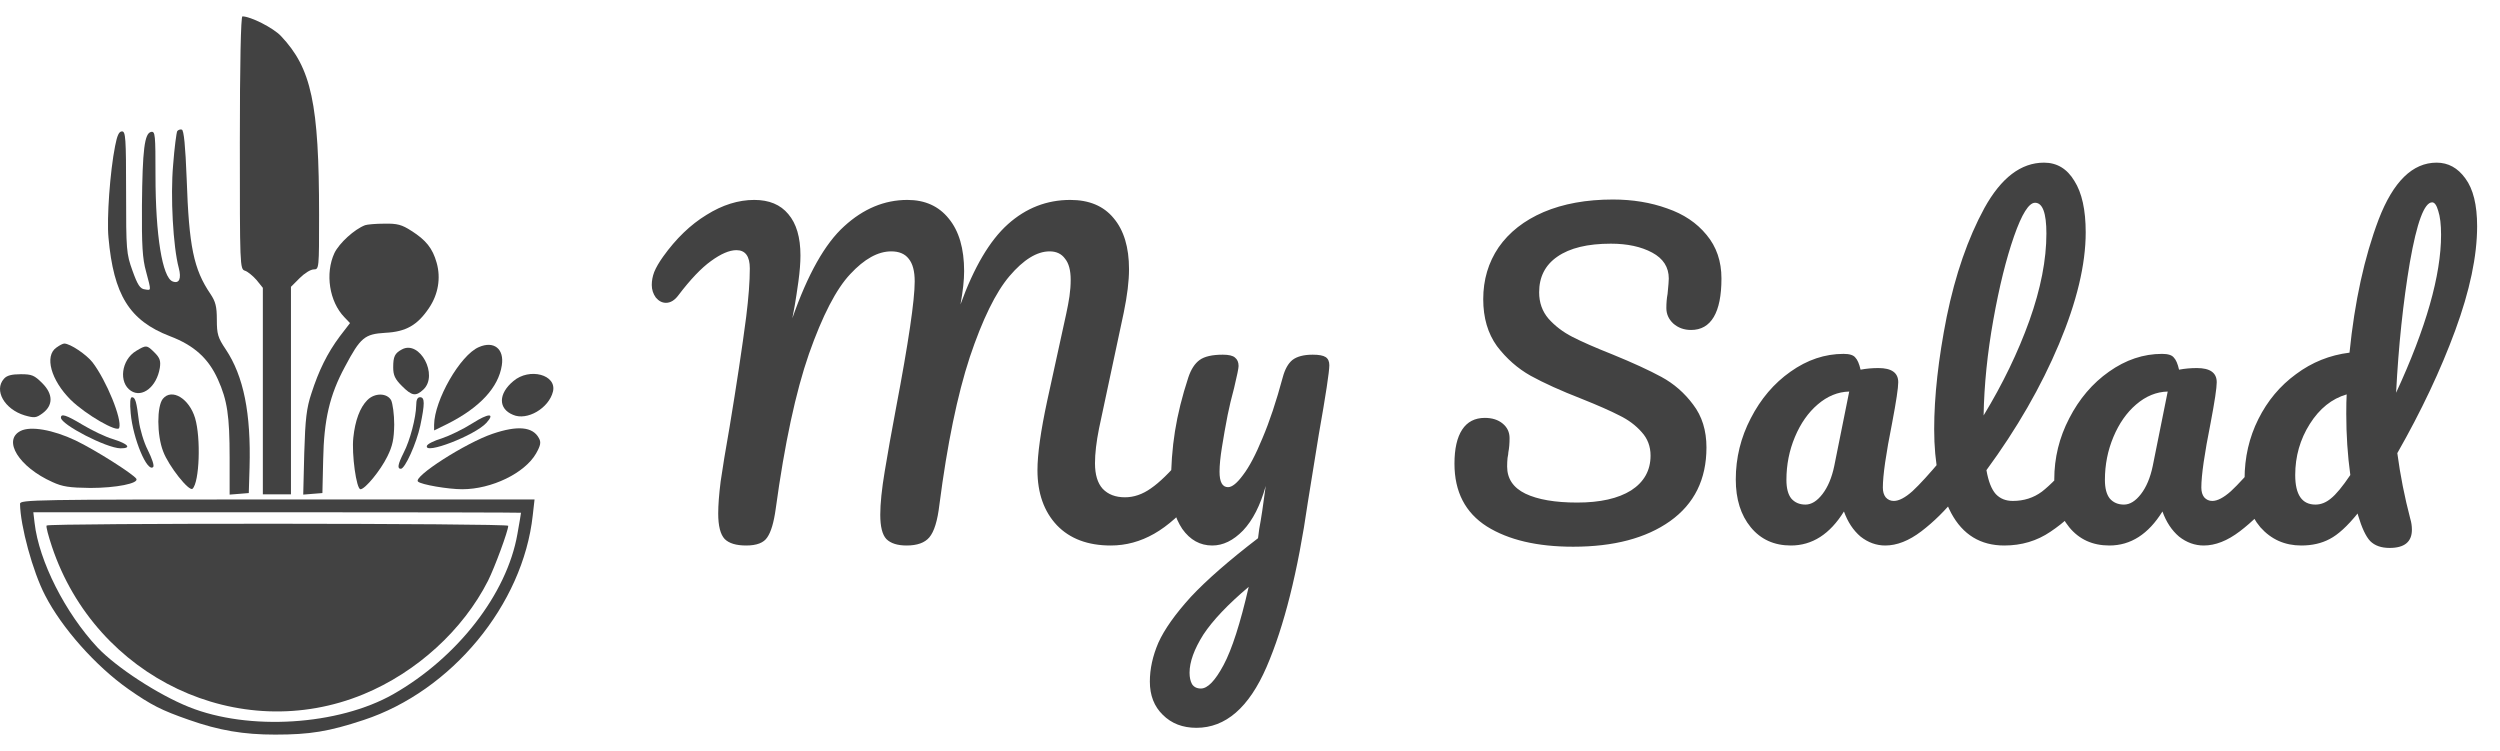 <svg width="253" height="76" viewBox="0 0 253 76" fill="none" xmlns="http://www.w3.org/2000/svg">
<g clip-path="url(#clip0_32_34)">
<path d="M24.272 14.435C24.272 26.903 24.272 27.239 24.79 27.395C25.048 27.472 25.591 27.912 25.953 28.326L26.6 29.128V39.578V50.028H28.023H29.445V39.526V29.024L30.325 28.145C30.817 27.653 31.437 27.265 31.748 27.265C32.291 27.265 32.291 27.188 32.291 21.756C32.291 10.478 31.515 6.908 28.437 3.649C27.661 2.821 25.359 1.657 24.531 1.657C24.376 1.657 24.272 6.417 24.272 14.435Z" fill="#424242"/>
<path d="M17.935 13.271C17.857 13.427 17.65 14.953 17.521 16.686C17.236 19.893 17.521 24.989 18.09 27.11C18.375 28.197 18.142 28.74 17.469 28.481C16.435 28.093 15.736 23.825 15.736 17.746C15.736 13.634 15.71 13.271 15.296 13.349C14.624 13.478 14.417 15.134 14.365 20.799C14.339 24.834 14.417 26.179 14.779 27.472C15.322 29.516 15.322 29.386 14.65 29.283C14.184 29.231 13.925 28.843 13.408 27.395C12.787 25.662 12.761 25.351 12.761 19.428C12.761 13.944 12.71 13.297 12.348 13.297C12.037 13.297 11.856 13.711 11.649 14.772C11.132 17.358 10.796 22.118 10.977 24.032C11.494 29.852 13.098 32.439 17.185 34.017C19.642 34.948 21.091 36.267 22.048 38.388C23.005 40.509 23.238 42.087 23.238 46.329V50.054L24.22 49.976L25.177 49.898L25.255 47.312C25.41 41.828 24.66 38.078 22.849 35.361C22.048 34.172 21.944 33.809 21.944 32.361C21.944 31.016 21.815 30.524 21.297 29.748C19.59 27.239 19.125 24.937 18.892 18.108C18.763 14.772 18.607 13.168 18.4 13.116C18.245 13.065 18.038 13.142 17.935 13.271Z" fill="#424242"/>
<path d="M36.947 22.79C35.861 23.204 34.334 24.601 33.843 25.61C32.886 27.679 33.326 30.524 34.852 32.102L35.421 32.697L34.386 34.042C33.119 35.749 32.265 37.483 31.515 39.811C31.023 41.285 30.894 42.397 30.791 45.837L30.687 50.054L31.644 49.976L32.627 49.898L32.705 46.536C32.782 42.475 33.352 39.992 34.904 37.12C36.481 34.146 36.895 33.809 38.99 33.68C41.086 33.577 42.25 32.904 43.414 31.171C44.345 29.8 44.629 28.145 44.19 26.593C43.776 25.118 43.103 24.291 41.629 23.359C40.672 22.739 40.206 22.609 38.913 22.635C38.033 22.635 37.154 22.713 36.947 22.79Z" fill="#424242"/>
<path d="M5.7 35.181C4.484 36.034 5.157 38.466 7.148 40.457C8.675 41.958 11.908 43.82 12.063 43.303C12.373 42.423 10.77 38.517 9.373 36.681C8.752 35.879 7.097 34.767 6.502 34.767C6.372 34.767 6.01 34.948 5.7 35.181Z" fill="#424242"/>
<path d="M48.457 35.129C46.569 35.931 43.956 40.509 43.931 42.992V43.561L45.302 42.889C48.535 41.259 50.449 39.216 50.785 36.965C51.044 35.31 49.983 34.456 48.457 35.129Z" fill="#424242"/>
<path d="M13.77 35.517C12.27 36.422 11.986 38.724 13.253 39.552C14.391 40.302 15.866 39.138 16.176 37.224C16.279 36.526 16.176 36.215 15.659 35.698C14.857 34.896 14.805 34.896 13.77 35.517Z" fill="#424242"/>
<path d="M40.672 35.362C39.947 35.75 39.792 36.086 39.792 37.172C39.792 37.974 39.973 38.362 40.672 39.06C41.681 40.069 42.069 40.147 42.844 39.423C44.397 37.974 42.482 34.379 40.672 35.362Z" fill="#424242"/>
<path d="M0.397 38.336C-0.637 39.5 0.449 41.414 2.493 42.035C3.501 42.32 3.657 42.294 4.303 41.828C5.39 41.026 5.39 39.888 4.277 38.776C3.476 37.974 3.217 37.87 2.105 37.87C1.173 37.87 0.682 38 0.397 38.336Z" fill="#424242"/>
<path d="M51.95 38.569C50.423 39.836 50.398 41.363 51.924 41.983C53.346 42.604 55.545 41.311 55.959 39.63C56.373 37.922 53.579 37.172 51.95 38.569Z" fill="#424242"/>
<path d="M16.486 40.354C15.866 41.104 15.866 44.027 16.512 45.682C17.055 47.157 19.151 49.795 19.487 49.459C20.185 48.786 20.34 44.337 19.745 42.32C19.151 40.328 17.392 39.267 16.486 40.354Z" fill="#424242"/>
<path d="M37.18 40.483C36.429 41.233 35.938 42.552 35.757 44.285C35.576 45.967 36.067 49.511 36.481 49.511C36.947 49.511 38.499 47.622 39.197 46.2C39.74 45.113 39.87 44.415 39.895 42.966C39.895 41.932 39.74 40.845 39.585 40.509C39.171 39.759 37.93 39.733 37.18 40.483Z" fill="#424242"/>
<path d="M13.227 41.828C13.46 44.415 14.908 47.855 15.503 47.26C15.633 47.131 15.374 46.381 14.96 45.553C14.546 44.751 14.158 43.406 14.055 42.604C13.822 40.664 13.693 40.199 13.356 40.199C13.175 40.199 13.124 40.742 13.227 41.828Z" fill="#424242"/>
<path d="M42.12 41.026C42.094 42.268 41.499 44.57 40.852 45.812C40.258 47.001 40.18 47.441 40.568 47.441C40.982 47.441 42.146 44.88 42.534 43.07C42.999 40.845 42.999 40.199 42.508 40.199C42.249 40.199 42.12 40.457 42.12 41.026Z" fill="#424242"/>
<path d="M47.811 42.837C46.88 43.432 45.483 44.105 44.707 44.363C43.931 44.596 43.258 44.932 43.206 45.113C42.87 46.07 48.095 44.053 49.233 42.785C50.139 41.776 49.44 41.802 47.811 42.837Z" fill="#424242"/>
<path d="M6.166 42.268C6.166 42.966 10.77 45.346 12.193 45.372C13.357 45.372 12.995 44.932 11.443 44.441C10.641 44.208 9.27 43.535 8.364 42.992C6.683 41.983 6.166 41.828 6.166 42.268Z" fill="#424242"/>
<path d="M2.079 43.613C0.242 44.544 1.898 47.26 5.312 48.786C6.321 49.252 7.019 49.355 9.14 49.381C11.753 49.381 14.081 48.916 13.796 48.45C13.46 47.958 9.683 45.553 7.64 44.57C5.338 43.483 3.087 43.096 2.079 43.613Z" fill="#424242"/>
<path d="M49.854 43.898C47.112 44.829 41.784 48.243 42.301 48.734C42.612 49.045 45.353 49.511 46.776 49.511C49.751 49.511 53.113 47.881 54.252 45.889C54.717 45.062 54.769 44.751 54.536 44.337C53.915 43.173 52.363 43.044 49.854 43.898Z" fill="#424242"/>
<path d="M2.027 50.985C2.053 53.209 3.32 57.865 4.562 60.245C6.243 63.53 9.683 67.41 12.994 69.738C15.322 71.368 16.357 71.885 19.099 72.842C22.177 73.928 24.66 74.342 27.842 74.342C31.36 74.342 33.274 74.032 36.791 72.868C45.69 69.945 52.932 61.202 53.915 52.149L54.096 50.545H28.049C3.45 50.545 2.027 50.571 2.027 50.985ZM52.725 51.89C52.725 51.942 52.57 52.899 52.363 54.037C51.303 60.116 46.285 66.557 39.792 70.255C34.231 73.411 25.177 73.98 19.125 71.549C16.021 70.307 11.804 67.565 9.864 65.522C6.605 62.03 3.941 56.779 3.501 52.925L3.372 51.839H28.049C41.629 51.839 52.725 51.864 52.725 51.89Z" fill="#424242"/>
<path d="M4.717 53.184C4.64 53.287 4.898 54.244 5.26 55.331C9.709 68.6 24.195 75.455 36.792 70.255C42.172 68.031 46.854 63.763 49.389 58.771C50.061 57.426 51.432 53.727 51.432 53.209C51.432 52.951 4.872 52.925 4.717 53.184Z" fill="#424242"/>
<path d="M75.512 55.205C74.501 55.205 73.776 54.986 73.339 54.549C72.902 54.084 72.683 53.223 72.683 51.966C72.683 51.119 72.765 50.039 72.929 48.727C73.12 47.388 73.421 45.556 73.831 43.233C74.542 38.942 75.102 35.224 75.512 32.081C75.758 30.113 75.881 28.473 75.881 27.161C75.881 25.931 75.43 25.316 74.528 25.316C73.817 25.316 72.956 25.685 71.945 26.423C70.961 27.134 69.868 28.282 68.665 29.867C68.282 30.386 67.859 30.646 67.394 30.646C67.011 30.646 66.67 30.468 66.369 30.113C66.096 29.73 65.959 29.307 65.959 28.842C65.959 28.405 66.041 27.967 66.205 27.53C66.396 27.065 66.697 26.546 67.107 25.972C68.419 24.141 69.881 22.733 71.494 21.749C73.107 20.738 74.719 20.232 76.332 20.232C77.835 20.232 78.983 20.71 79.776 21.667C80.596 22.624 81.006 24.018 81.006 25.849C81.006 26.587 80.938 27.462 80.801 28.473C80.664 29.457 80.541 30.263 80.432 30.892C80.323 31.521 80.241 31.958 80.186 32.204C81.744 27.749 83.493 24.646 85.434 22.897C87.375 21.12 89.507 20.232 91.83 20.232C93.607 20.232 95.001 20.861 96.012 22.118C97.051 23.375 97.57 25.152 97.57 27.448C97.57 28.35 97.447 29.471 97.201 30.81C98.568 27.038 100.167 24.332 101.998 22.692C103.829 21.052 105.934 20.232 108.312 20.232C110.225 20.232 111.688 20.847 112.699 22.077C113.738 23.307 114.257 25.029 114.257 27.243C114.257 28.446 114.079 29.908 113.724 31.63L111.223 43.356C110.95 44.723 110.813 45.898 110.813 46.882C110.813 48.03 111.073 48.891 111.592 49.465C112.139 50.039 112.89 50.326 113.847 50.326C114.749 50.326 115.624 50.025 116.471 49.424C117.346 48.823 118.371 47.825 119.546 46.431C119.874 46.048 120.243 45.857 120.653 45.857C121.008 45.857 121.282 46.021 121.473 46.349C121.692 46.677 121.801 47.128 121.801 47.702C121.801 48.768 121.541 49.615 121.022 50.244C119.601 51.966 118.193 53.223 116.799 54.016C115.405 54.809 113.943 55.205 112.412 55.205C110.089 55.205 108.271 54.522 106.959 53.155C105.647 51.761 104.991 49.902 104.991 47.579C104.991 45.966 105.319 43.629 105.975 40.568L107.615 33.065C107.67 32.819 107.765 32.382 107.902 31.753C108.039 31.124 108.148 30.537 108.23 29.99C108.312 29.416 108.353 28.856 108.353 28.309C108.353 27.352 108.162 26.642 107.779 26.177C107.424 25.685 106.904 25.439 106.221 25.439C104.936 25.439 103.583 26.273 102.162 27.94C100.768 29.58 99.429 32.313 98.144 36.14C96.887 39.967 95.862 44.941 95.069 51.064C94.878 52.704 94.536 53.811 94.044 54.385C93.579 54.932 92.814 55.205 91.748 55.205C90.819 55.205 90.135 54.986 89.698 54.549C89.288 54.112 89.083 53.292 89.083 52.089C89.083 50.968 89.233 49.506 89.534 47.702C89.835 45.871 90.217 43.725 90.682 41.265C91.939 34.65 92.568 30.386 92.568 28.473C92.568 27.434 92.363 26.669 91.953 26.177C91.57 25.685 90.983 25.439 90.19 25.439C88.851 25.439 87.47 26.204 86.049 27.735C84.628 29.238 83.234 31.931 81.867 35.812C80.528 39.666 79.407 44.887 78.505 51.474C78.314 52.868 78.027 53.838 77.644 54.385C77.289 54.932 76.578 55.205 75.512 55.205ZM132.847 35.894C133.476 35.894 133.913 35.976 134.159 36.14C134.405 36.304 134.528 36.577 134.528 36.96C134.528 37.616 134.173 39.953 133.462 43.971C132.834 47.825 132.465 50.107 132.355 50.818C131.344 57.843 129.95 63.405 128.173 67.505C126.397 71.605 124.032 73.655 121.08 73.655C119.686 73.655 118.552 73.218 117.677 72.343C116.803 71.496 116.365 70.375 116.365 68.981C116.365 67.696 116.652 66.384 117.226 65.045C117.828 63.706 118.921 62.161 120.506 60.412C122.119 58.69 124.388 56.708 127.312 54.467L127.435 53.524C127.627 52.513 127.845 51.064 128.091 49.178C127.545 51.146 126.779 52.649 125.795 53.688C124.811 54.699 123.773 55.205 122.679 55.205C121.449 55.205 120.438 54.645 119.645 53.524C118.88 52.376 118.497 50.955 118.497 49.26C118.497 47.21 118.634 45.338 118.907 43.643C119.181 41.921 119.632 40.103 120.26 38.19C120.534 37.37 120.916 36.782 121.408 36.427C121.9 36.072 122.679 35.894 123.745 35.894C124.347 35.894 124.757 35.99 124.975 36.181C125.221 36.372 125.344 36.659 125.344 37.042C125.344 37.261 125.194 37.999 124.893 39.256C124.62 40.267 124.401 41.183 124.237 42.003C124.019 43.124 123.827 44.203 123.663 45.242C123.499 46.253 123.417 47.087 123.417 47.743C123.417 48.782 123.704 49.301 124.278 49.301C124.688 49.301 125.194 48.891 125.795 48.071C126.424 47.251 127.08 46.007 127.763 44.34C128.474 42.673 129.157 40.623 129.813 38.19C130.032 37.37 130.36 36.782 130.797 36.427C131.262 36.072 131.945 35.894 132.847 35.894ZM121.531 69.678C122.215 69.678 122.98 68.885 123.827 67.3C124.675 65.715 125.522 63.077 126.369 59.387C124.265 61.164 122.734 62.776 121.777 64.225C120.848 65.701 120.383 66.986 120.383 68.079C120.383 68.544 120.465 68.926 120.629 69.227C120.821 69.528 121.121 69.678 121.531 69.678ZM159.205 55.328C155.57 55.328 152.659 54.645 150.472 53.278C148.285 51.884 147.192 49.766 147.192 46.923C147.192 45.42 147.452 44.272 147.971 43.479C148.49 42.686 149.256 42.29 150.267 42.29C151.005 42.29 151.606 42.481 152.071 42.864C152.536 43.247 152.768 43.739 152.768 44.34C152.768 44.887 152.727 45.365 152.645 45.775C152.645 45.884 152.618 46.076 152.563 46.349C152.536 46.622 152.522 46.909 152.522 47.21C152.522 48.44 153.137 49.356 154.367 49.957C155.624 50.558 157.374 50.859 159.615 50.859C161.938 50.859 163.756 50.449 165.068 49.629C166.38 48.782 167.036 47.606 167.036 46.103C167.036 45.174 166.735 44.381 166.134 43.725C165.533 43.042 164.781 42.481 163.879 42.044C162.977 41.579 161.706 41.019 160.066 40.363C157.961 39.543 156.239 38.764 154.9 38.026C153.588 37.288 152.454 36.29 151.497 35.033C150.568 33.748 150.103 32.163 150.103 30.277C150.103 28.309 150.622 26.56 151.661 25.029C152.727 23.498 154.244 22.309 156.212 21.462C158.207 20.615 160.544 20.191 163.223 20.191C165.218 20.191 167.05 20.492 168.717 21.093C170.384 21.667 171.71 22.555 172.694 23.758C173.705 24.961 174.211 26.437 174.211 28.186C174.211 29.908 173.951 31.206 173.432 32.081C172.913 32.956 172.147 33.393 171.136 33.393C170.425 33.393 169.824 33.174 169.332 32.737C168.867 32.3 168.635 31.78 168.635 31.179C168.635 30.66 168.676 30.181 168.758 29.744C168.84 28.924 168.881 28.405 168.881 28.186C168.881 27.038 168.321 26.163 167.2 25.562C166.079 24.961 164.685 24.66 163.018 24.66C160.667 24.66 158.863 25.097 157.606 25.972C156.376 26.819 155.761 28.022 155.761 29.58C155.761 30.619 156.075 31.507 156.704 32.245C157.36 32.983 158.166 33.598 159.123 34.09C160.08 34.582 161.419 35.17 163.141 35.853C165.218 36.7 166.886 37.466 168.143 38.149C169.4 38.832 170.466 39.762 171.341 40.937C172.243 42.112 172.694 43.561 172.694 45.283C172.694 48.508 171.464 50.996 169.004 52.745C166.571 54.467 163.305 55.328 159.205 55.328ZM181.237 55.205C179.542 55.205 178.189 54.59 177.178 53.36C176.166 52.13 175.661 50.517 175.661 48.522C175.661 46.335 176.166 44.272 177.178 42.331C178.189 40.363 179.528 38.791 181.196 37.616C182.89 36.413 184.681 35.812 186.567 35.812C187.168 35.812 187.564 35.935 187.756 36.181C187.974 36.4 188.152 36.81 188.289 37.411C188.863 37.302 189.464 37.247 190.093 37.247C191.432 37.247 192.102 37.725 192.102 38.682C192.102 39.256 191.897 40.623 191.487 42.782C190.858 45.925 190.544 48.112 190.544 49.342C190.544 49.752 190.639 50.08 190.831 50.326C191.049 50.572 191.323 50.695 191.651 50.695C192.17 50.695 192.799 50.367 193.537 49.711C194.275 49.028 195.272 47.934 196.53 46.431C196.858 46.048 197.227 45.857 197.637 45.857C197.992 45.857 198.265 46.021 198.457 46.349C198.675 46.677 198.785 47.128 198.785 47.702C198.785 48.795 198.525 49.643 198.006 50.244C196.885 51.638 195.696 52.813 194.439 53.77C193.181 54.727 191.965 55.205 190.79 55.205C189.888 55.205 189.054 54.904 188.289 54.303C187.551 53.674 186.99 52.827 186.608 51.761C185.186 54.057 183.396 55.205 181.237 55.205ZM182.713 51.064C183.314 51.064 183.888 50.709 184.435 49.998C184.981 49.287 185.378 48.344 185.624 47.169L187.141 39.625C185.993 39.652 184.927 40.09 183.943 40.937C182.986 41.757 182.221 42.85 181.647 44.217C181.073 45.584 180.786 47.032 180.786 48.563C180.786 49.41 180.95 50.039 181.278 50.449C181.633 50.859 182.111 51.064 182.713 51.064ZM210.991 45.857C211.347 45.857 211.62 46.021 211.811 46.349C212.03 46.677 212.139 47.128 212.139 47.702C212.139 48.795 211.88 49.643 211.36 50.244C210.185 51.693 208.9 52.882 207.506 53.811C206.14 54.74 204.582 55.205 202.832 55.205C200.427 55.205 198.637 54.112 197.461 51.925C196.313 49.738 195.739 46.909 195.739 43.438C195.739 40.103 196.163 36.304 197.01 32.04C197.885 27.776 199.156 24.113 200.823 21.052C202.518 17.991 204.527 16.46 206.85 16.46C208.162 16.46 209.187 17.075 209.925 18.305C210.691 19.508 211.073 21.243 211.073 23.512C211.073 26.765 210.171 30.537 208.367 34.828C206.563 39.119 204.117 43.37 201.028 47.579C201.22 48.7 201.534 49.506 201.971 49.998C202.409 50.463 202.983 50.695 203.693 50.695C204.814 50.695 205.798 50.381 206.645 49.752C207.493 49.096 208.572 47.989 209.884 46.431C210.212 46.048 210.581 45.857 210.991 45.857ZM205.948 20.519C205.32 20.519 204.609 21.653 203.816 23.922C203.024 26.191 202.327 29.006 201.725 32.368C201.124 35.73 200.796 38.955 200.741 42.044C202.682 38.846 204.226 35.648 205.374 32.45C206.522 29.225 207.096 26.286 207.096 23.635C207.096 21.558 206.714 20.519 205.948 20.519ZM213.468 55.205C211.773 55.205 210.42 54.59 209.409 53.36C208.398 52.13 207.892 50.517 207.892 48.522C207.892 46.335 208.398 44.272 209.409 42.331C210.42 40.363 211.76 38.791 213.427 37.616C215.122 36.413 216.912 35.812 218.798 35.812C219.399 35.812 219.796 35.935 219.987 36.181C220.206 36.4 220.383 36.81 220.52 37.411C221.094 37.302 221.695 37.247 222.324 37.247C223.663 37.247 224.333 37.725 224.333 38.682C224.333 39.256 224.128 40.623 223.718 42.782C223.089 45.925 222.775 48.112 222.775 49.342C222.775 49.752 222.871 50.08 223.062 50.326C223.281 50.572 223.554 50.695 223.882 50.695C224.401 50.695 225.03 50.367 225.768 49.711C226.506 49.028 227.504 47.934 228.761 46.431C229.089 46.048 229.458 45.857 229.868 45.857C230.223 45.857 230.497 46.021 230.688 46.349C230.907 46.677 231.016 47.128 231.016 47.702C231.016 48.795 230.756 49.643 230.237 50.244C229.116 51.638 227.927 52.813 226.67 53.77C225.413 54.727 224.196 55.205 223.021 55.205C222.119 55.205 221.285 54.904 220.52 54.303C219.782 53.674 219.222 52.827 218.839 51.761C217.418 54.057 215.627 55.205 213.468 55.205ZM214.944 51.064C215.545 51.064 216.119 50.709 216.666 49.998C217.213 49.287 217.609 48.344 217.855 47.169L219.372 39.625C218.224 39.652 217.158 40.09 216.174 40.937C215.217 41.757 214.452 42.85 213.878 44.217C213.304 45.584 213.017 47.032 213.017 48.563C213.017 49.41 213.181 50.039 213.509 50.449C213.864 50.859 214.343 51.064 214.944 51.064ZM242.608 45.857C242.908 48.098 243.346 50.312 243.92 52.499C244.029 52.854 244.084 53.223 244.084 53.606C244.084 54.836 243.332 55.451 241.829 55.451C240.981 55.451 240.325 55.219 239.861 54.754C239.423 54.289 239.013 53.415 238.631 52.13L238.59 51.966C237.551 53.251 236.608 54.112 235.761 54.549C234.941 54.986 233.984 55.205 232.891 55.205C231.223 55.205 229.843 54.59 228.75 53.36C227.684 52.103 227.151 50.476 227.151 48.481C227.151 46.294 227.615 44.272 228.545 42.413C229.474 40.554 230.745 39.037 232.358 37.862C233.97 36.659 235.774 35.935 237.77 35.689C238.289 30.523 239.273 26.027 240.722 22.2C242.198 18.373 244.152 16.46 246.585 16.46C247.76 16.46 248.73 16.993 249.496 18.059C250.288 19.125 250.685 20.738 250.685 22.897C250.685 25.904 249.947 29.416 248.471 33.434C246.995 37.452 245.04 41.593 242.608 45.857ZM246.134 20.478C245.341 20.478 244.589 22.501 243.879 26.546C243.195 30.591 242.731 34.992 242.485 39.748C245.519 33.188 247.036 27.858 247.036 23.758C247.036 22.719 246.94 21.913 246.749 21.339C246.585 20.765 246.38 20.478 246.134 20.478ZM234.326 51.064C234.872 51.064 235.392 50.859 235.884 50.449C236.403 50.039 237.059 49.246 237.852 48.071C237.578 46.076 237.442 44.012 237.442 41.88C237.442 41.033 237.455 40.377 237.483 39.912C235.979 40.349 234.736 41.347 233.752 42.905C232.768 44.463 232.276 46.185 232.276 48.071C232.276 50.066 232.959 51.064 234.326 51.064Z" fill="#424242"/>
</g>
<defs>
<clipPath id="clip0_32_34">
<rect width="253" height="74.685" fill="white" transform="translate(0 0.657)"/>
</clipPath>
</defs>
</svg>
